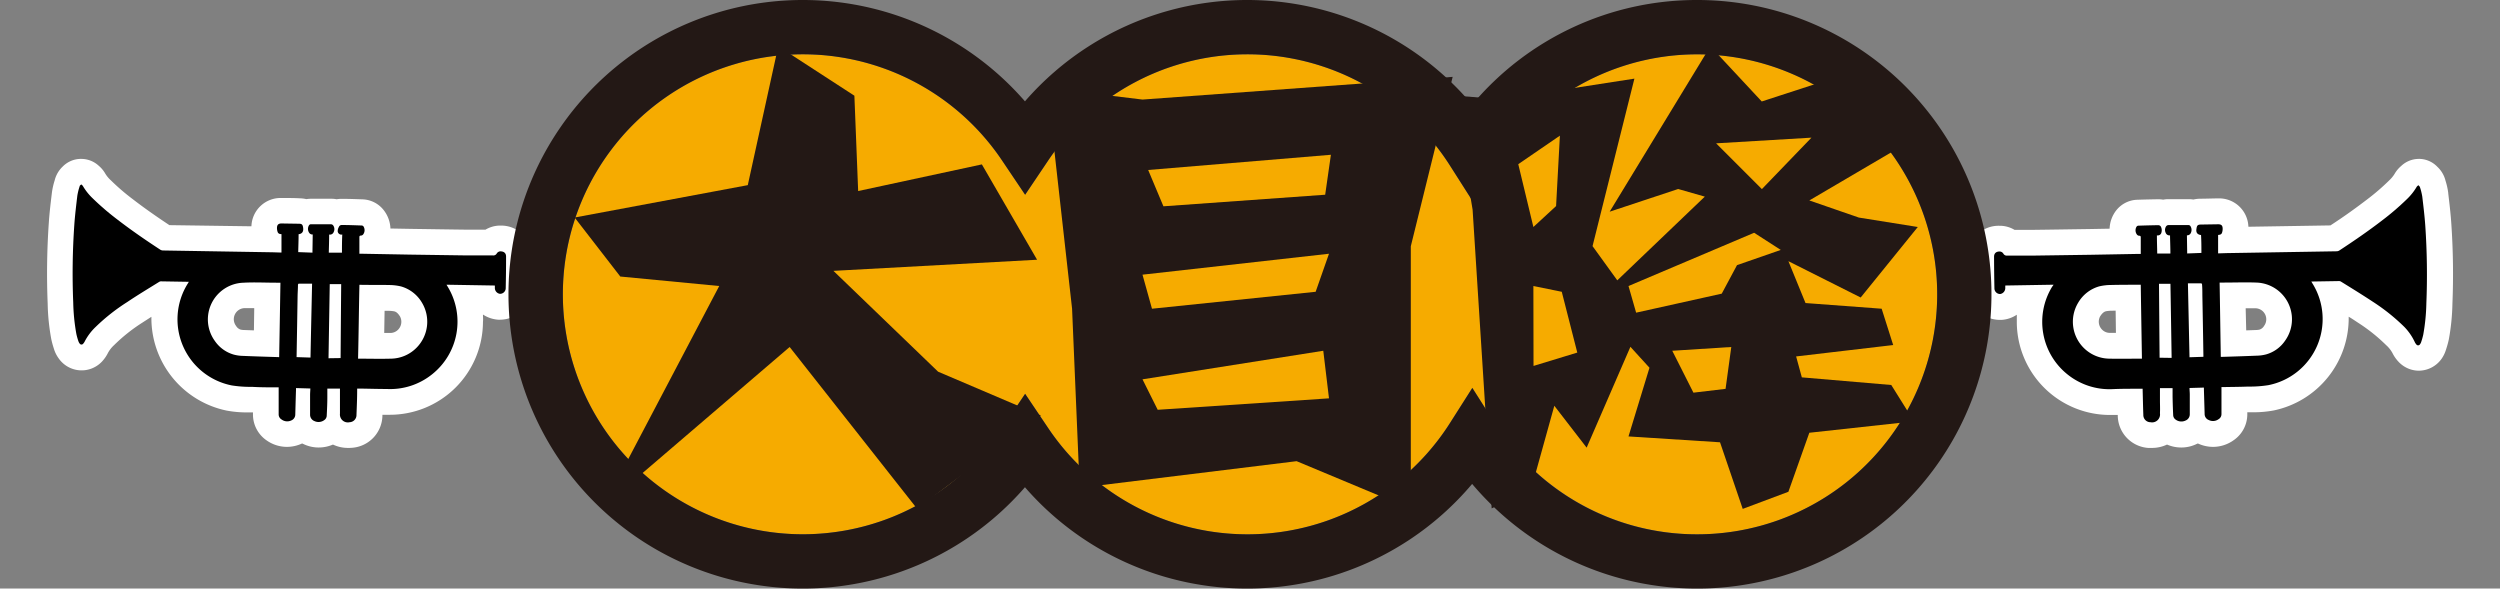 <svg id="圖層_1" data-name="圖層 1" xmlns="http://www.w3.org/2000/svg" viewBox="0 0 550.66 129.64"><rect x="0" y="0" width="550.66" height="129.64" fill="#808080" stroke="none"/><defs><style>.cls-1{fill:#fff;}.cls-2{fill:#f6ab00;}.cls-3{fill:#231815;}</style></defs><title>logo_w_01</title><path class="cls-1" d="M474,98.66a8.32,8.32,0,0,1-.85,0,7.22,7.22,0,0,1-6.68-7,2.17,2.17,0,0,1,0-.26l-.84,0H465a20.53,20.53,0,0,1-20.77-20.44c0-.55,0-1.1,0-1.64a6.79,6.79,0,0,1-3.38,1.14h-.38a6.94,6.94,0,0,1-6.88-6.77c-.05-2.56-.08-4.89-.08-7.12a6.71,6.71,0,0,1,6.88-6.84h.29a6.37,6.37,0,0,1,3.05.9h.63l3.4,0c4.18-.05,8.35-.12,12.53-.18l4.38-.08a6.94,6.94,0,0,1,1.49-4.07,6.14,6.14,0,0,1,4.57-2.3c1.5-.05,3-.08,4.52-.11h.12a6.71,6.71,0,0,1,1.1.09,6,6,0,0,1,1-.11c1.54,0,3.1,0,4.65,0a6.24,6.24,0,0,1,1,.08,7.15,7.15,0,0,1,1.49-.18c1.3,0,2.61-.06,3.92-.07a6.46,6.46,0,0,1,6.71,6.24h.33l17.74-.29c3.08-2,5.64-3.86,8-5.66a49.47,49.47,0,0,0,4.9-4.21,7.21,7.21,0,0,0,1.2-1.43,6.71,6.71,0,0,1,1.47-1.78A5.69,5.69,0,0,1,532.76,35H533a5.64,5.64,0,0,1,3.88,1.76,6.2,6.2,0,0,1,1.71,2.79l.08.29a15.11,15.11,0,0,1,.59,2.65l0,.1c.25,2.13.52,4.33.67,6.58a162.18,162.18,0,0,1,.25,17.74,48.34,48.34,0,0,1-.79,7.84,20.13,20.13,0,0,1-.54,2l-.08.25a7.16,7.16,0,0,1-1,2.06,6.21,6.21,0,0,1-5,2.59,6.15,6.15,0,0,1-4.49-2,7.81,7.81,0,0,1-1.33-1.93A6.57,6.57,0,0,0,525.56,76a37.81,37.81,0,0,0-6-4.81c-.74-.48-1.48-1-2.23-1.43a20.75,20.75,0,0,1-16.52,20.65,24.09,24.09,0,0,1-4.5.4c-.31,0-.62,0-.92,0H495c0,.12,0,.25,0,.38A6.92,6.92,0,0,1,491.94,97a7.82,7.82,0,0,1-4.48,1.43,7.91,7.91,0,0,1-3.32-.74l-.07,0-.18.08a7.72,7.72,0,0,1-3.43.8,7.91,7.91,0,0,1-3.14-.65A7.69,7.69,0,0,1,474,98.66Zm-8.82-30.22a7.33,7.33,0,0,0-1.32.12c-.21.06-.68.18-1.29,1.15a2.47,2.47,0,0,0,.39,2.84,2.38,2.38,0,0,0,1.77.77l1.33,0L466,68.42Zm29.58,4.33,2.17-.08a3.53,3.53,0,0,0,.76-.09,1.79,1.79,0,0,0,1-.81,2.43,2.43,0,0,0-1.9-3.89q-.89,0-1.77,0h-.38Z"/><path d="M452.34,62.71l-10.65.18c0,.14,0,.34,0,.55a1.32,1.32,0,0,1-1.12,1.32,1.25,1.25,0,0,1-1.27-1.21q-.07-3.51-.08-7c0-.79.5-1.18,1.29-1.15a1,1,0,0,1,.79.52.86.86,0,0,0,.84.38c1.91,0,3.82,0,5.73,0l12.55-.18,10.44-.19.67,0c0-.6,0-1.19,0-1.78s0-1.23,0-1.84c0-.25-.05-.39-.35-.38a.73.73,0,0,1-.43-.19,1.55,1.55,0,0,1-.13-1.83.53.53,0,0,1,.35-.2c1.48-.05,3-.09,4.45-.11A.66.66,0,0,1,476,50a1.74,1.74,0,0,1,.09,1.19.83.83,0,0,1-1,.65c0,1.35.05,2.68.07,4l2.9,0c0-1.3-.06-2.62-.08-4h0a.87.87,0,0,1-.95-.55,1.44,1.44,0,0,1,.11-1.47.67.67,0,0,1,.44-.24c1.52,0,3,0,4.54,0a.5.5,0,0,1,.34.21,1.53,1.53,0,0,1,.05,1.62.86.86,0,0,1-.81.42l.06,4,3.13-.12c0-1.24,0-2.56-.08-3.94.05,0,0,0,0,0-.83-.1-1.17-.57-1-1.43.09-.68.27-.86.94-.88l3.82-.06c.7,0,1,.25,1,1a2.54,2.54,0,0,1-.14.86c-.14.43-.54.46-.86.49,0,1.35,0,2.68,0,4.06l1.9-.06,24.18-.4a1.19,1.19,0,0,0,.61-.17c3.22-2.11,6.4-4.29,9.45-6.64a57.71,57.71,0,0,0,5.44-4.67,12.46,12.46,0,0,0,2.15-2.7c.08-.15.25-.25.37-.38.13.14.31.27.36.44a13.6,13.6,0,0,1,.51,2.07c.25,2.12.51,4.25.66,6.38a157.7,157.7,0,0,1,.24,17.12,43.64,43.64,0,0,1-.69,6.94,16.24,16.24,0,0,1-.47,1.65,1.66,1.66,0,0,1-.25.45.47.47,0,0,1-.76.07,2.16,2.16,0,0,1-.37-.54A12.14,12.14,0,0,0,529.58,72a43.41,43.41,0,0,0-6.93-5.54c-2.32-1.53-4.7-3-7-4.42a.86.86,0,0,0-.4-.13l-6,.1-.15,0,.18.31a14.84,14.84,0,0,1-9.66,22.52,26.39,26.39,0,0,1-4.46.31c-1.85.07-3.71.08-5.56.11l-.29,0c0,.13,0,.24,0,.36l0,5.6a1.28,1.28,0,0,1-.62,1.1,2.09,2.09,0,0,1-2.19.19,1.41,1.41,0,0,1-.9-1.33c-.05-1.83-.11-3.66-.16-5.5,0-.11,0-.22,0-.31l-3.17.09c0,.43.06.94.06,1.44,0,1.44,0,2.88,0,4.31a1.47,1.47,0,0,1-.93,1.42,2.12,2.12,0,0,1-2.38-.37,1.27,1.27,0,0,1-.34-.72c-.07-1.37-.11-2.74-.14-4.11,0-.66,0-1.31,0-1.94l-2.78,0c0,.88,0,1.79,0,2.7s.05,1.88,0,2.83A1.75,1.75,0,0,1,473.67,93a1.57,1.57,0,0,1-1.57-1.61c-.07-1.79-.1-3.6-.15-5.4a3,3,0,0,1,0-.36h-1.37c-1.72,0-3.45,0-5.17.08a14.75,14.75,0,0,1-10-3.23A14.81,14.81,0,0,1,452,63.18C452.13,63,452.24,62.85,452.34,62.71Zm36.82,15.9h.14c2.61-.08,5.23-.16,7.84-.27a8.55,8.55,0,0,0,2-.28,7.49,7.49,0,0,0,4.17-3A8.09,8.09,0,0,0,497,62.24c-2.4-.09-4.81,0-7.21,0h-.89C489,67.75,489.07,73.16,489.16,78.61ZM471.53,62.72c-2.18,0-4.35,0-6.52.05a11.62,11.62,0,0,0-2.64.31,7.84,7.84,0,0,0-4.62,3.59A8.13,8.13,0,0,0,464.59,79c2.37.05,4.74,0,7.11,0l.09,0C471.7,73.51,471.61,68.09,471.53,62.72Zm13.8,15.87v-.27q-.1-6.63-.23-13.27c0-.8,0-1.6-.07-2.4,0-.09-.11-.24-.17-.24-1,0-1.92,0-2.94,0,.12,5.45.23,10.85.35,16.28Zm-7,.24c-.08-5.47-.17-10.9-.26-16.32l-2.52,0q.06,8.12.13,16.28Z"/><path class="cls-1" d="M76.69,98.66a7.66,7.66,0,0,1-3.35-.74,8,8,0,0,1-3.14.65,7.79,7.79,0,0,1-3.44-.8l-.17-.08-.07,0a7.94,7.94,0,0,1-3.32.74A7.77,7.77,0,0,1,58.72,97a6.92,6.92,0,0,1-3-5.78v-.38l-.37,0-.92,0a24.09,24.09,0,0,1-4.5-.4A20.79,20.79,0,0,1,33.35,69.78l-2.22,1.43a37.36,37.36,0,0,0-6,4.81,6.58,6.58,0,0,0-1.33,1.68,8.09,8.09,0,0,1-1.33,1.93,6.15,6.15,0,0,1-9.5-.63,7,7,0,0,1-1.06-2.06l-.08-.26a20.13,20.13,0,0,1-.54-2,48,48,0,0,1-.79-7.84,162.11,162.11,0,0,1,.25-17.74c.15-2.27.42-4.49.68-6.64a15.85,15.85,0,0,1,.6-2.69l.08-.3a6.28,6.28,0,0,1,1.71-2.79A5.65,5.65,0,0,1,17.68,35h.22a5.7,5.7,0,0,1,3.86,1.52,6.58,6.58,0,0,1,1.46,1.77,6.56,6.56,0,0,0,1.2,1.43,47.82,47.82,0,0,0,4.89,4.2c2.36,1.82,4.93,3.63,8,5.67L55,49.84h.38A6.44,6.44,0,0,1,62,43.61c1.38,0,2.69,0,4,.07a7.14,7.14,0,0,1,1.48.18,6.22,6.22,0,0,1,1-.08c1.56,0,3.11,0,4.67,0a6.12,6.12,0,0,1,1,.11,6.5,6.5,0,0,1,1.09-.09h.12c1.51,0,3,.06,4.52.11a6.18,6.18,0,0,1,4.57,2.29A7,7,0,0,1,86,50.33l4.38.08c4.18.06,8.35.13,12.53.18l3.4,0h.62a6.37,6.37,0,0,1,3-.9h.3a6.71,6.71,0,0,1,6.88,6.83c0,2.19,0,4.53-.08,7.13a6.94,6.94,0,0,1-6.88,6.77h-.38a6.92,6.92,0,0,1-3.39-1.14c0,.54.06,1.09,0,1.64A20.53,20.53,0,0,1,85.67,91.36h-.6l-.84,0a2.44,2.44,0,0,1,0,.27,7.22,7.22,0,0,1-6.69,7A8.13,8.13,0,0,1,76.69,98.66Zm7.94-25.32,1.32,0a2.4,2.4,0,0,0,1.78-.77,2.47,2.47,0,0,0,.39-2.84c-.61-1-1.08-1.09-1.28-1.15a7.66,7.66,0,0,0-1.32-.12l-.81,0Zm-29-5.47q-.88,0-1.77,0A2.44,2.44,0,0,0,52,71.79a1.8,1.8,0,0,0,1,.81,3.53,3.53,0,0,0,.76.09l2.17.08L56,67.88Z"/><path d="M98.63,63.18a14.81,14.81,0,0,1-3.46,19.27,14.75,14.75,0,0,1-10,3.23c-1.73,0-3.45-.05-5.17-.08H78.67c0,.15,0,.26,0,.36,0,1.8-.08,3.61-.15,5.4A1.58,1.58,0,0,1,77,93a1.74,1.74,0,0,1-2.12-1.87c0-1,0-1.89,0-2.83s0-1.82,0-2.7l-2.78,0c0,.63,0,1.28,0,1.94,0,1.37-.07,2.74-.14,4.11a1.27,1.27,0,0,1-.34.72,2.12,2.12,0,0,1-2.38.37,1.49,1.49,0,0,1-.94-1.42c0-1.43,0-2.87,0-4.31,0-.5.05-1,.06-1.44l-3.16-.09c0,.09,0,.2,0,.31-.06,1.84-.11,3.67-.16,5.5a1.4,1.4,0,0,1-.91,1.33A2.07,2.07,0,0,1,62,92.38a1.28,1.28,0,0,1-.62-1.1l0-5.6c0-.12,0-.23,0-.36l-.29,0c-1.85,0-3.71,0-5.56-.11a26.39,26.39,0,0,1-4.46-.31,14.84,14.84,0,0,1-9.66-22.52l.18-.31-.15,0-6-.1a.86.86,0,0,0-.4.13c-2.35,1.46-4.73,2.89-7,4.42A43,43,0,0,0,21.08,72a12.14,12.14,0,0,0-2.41,3.19,2.16,2.16,0,0,1-.37.54.47.47,0,0,1-.76-.07,1.66,1.66,0,0,1-.25-.45,14,14,0,0,1-.47-1.65,43.64,43.64,0,0,1-.69-6.94,155.21,155.21,0,0,1,.24-17.12c.15-2.13.41-4.26.66-6.38a13.6,13.6,0,0,1,.51-2.07c0-.17.23-.3.35-.44.13.13.3.23.38.38a12.46,12.46,0,0,0,2.15,2.7,57.71,57.71,0,0,0,5.44,4.67c3.05,2.35,6.22,4.53,9.45,6.64a1.17,1.17,0,0,0,.61.17l24.18.4,1.9.06c0-1.38,0-2.71,0-4.06-.31,0-.71-.06-.85-.49a2.54,2.54,0,0,1-.14-.86c0-.71.32-1,1-1l3.82.06c.67,0,.85.2.94.88.12.86-.22,1.33-1,1.43h0c0,1.38-.06,2.7-.08,3.94l3.13.12.06-4a.86.86,0,0,1-.81-.42,1.53,1.53,0,0,1,0-1.62.5.5,0,0,1,.33-.21c1.52,0,3,0,4.54,0a.63.63,0,0,1,.44.24,1.41,1.41,0,0,1,.12,1.47.87.87,0,0,1-1,.55s0,0,0,0c0,1.37-.05,2.69-.08,4l2.9,0c0-1.31,0-2.64.07-4a.82.82,0,0,1-1-.65A1.74,1.74,0,0,1,74.64,50a.66.66,0,0,1,.63-.44c1.48,0,3,.06,4.44.11a.53.53,0,0,1,.35.2,1.55,1.55,0,0,1-.12,1.83.73.73,0,0,1-.44.19c-.29,0-.34.13-.34.38,0,.61,0,1.23,0,1.84s0,1.18,0,1.78l.67,0,10.44.19,12.55.18c1.91,0,3.82,0,5.73,0a.86.86,0,0,0,.84-.38,1,1,0,0,1,.79-.52c.79,0,1.29.36,1.29,1.15q0,3.51-.08,7a1.25,1.25,0,0,1-1.27,1.21A1.3,1.3,0,0,1,109,63.44c0-.21,0-.41,0-.55l-10.65-.18C98.42,62.85,98.53,63,98.63,63.18Zm-36.86-.91h-.89c-2.41,0-4.81-.13-7.21,0a8.09,8.09,0,0,0-6.34,12.84,7.55,7.55,0,0,0,4.18,3,8.55,8.55,0,0,0,2,.28c2.61.11,5.22.19,7.84.27h.14C61.59,73.16,61.68,67.75,61.77,62.27ZM78.87,79,79,79c2.37,0,4.74.07,7.11,0a8.05,8.05,0,0,0,5.61-2.38,8.14,8.14,0,0,0,1.23-9.94,7.84,7.84,0,0,0-4.62-3.59,11.62,11.62,0,0,0-2.64-.31c-2.17-.05-4.34,0-6.52-.05C79.05,68.09,79,73.51,78.87,79Zm-10.48-.24c.11-5.43.23-10.83.35-16.28-1,0-2,0-2.94,0-.06,0-.16.15-.17.24,0,.8-.06,1.6-.08,2.4q-.1,6.63-.22,13.27a2.36,2.36,0,0,0,0,.27Zm6.63.11q.06-8.17.13-16.28l-2.52,0c-.09,5.42-.18,10.85-.27,16.32Z"/><path class="cls-2" d="M426.7,64.82A52.86,52.86,0,0,1,329.3,93.3l-5-7.86-5,7.86a52.85,52.85,0,0,1-88.5.87l-5-7.43-5,7.43a52.86,52.86,0,1,1,0-58.7l5,7.43,5-7.43a52.86,52.86,0,0,1,88.5.88l5,7.85,5-7.85a52.86,52.86,0,0,1,97.4,28.47Z"/><path class="cls-3" d="M373.82,0a64.55,64.55,0,0,0-49.56,23.05,64.81,64.81,0,0,0-98.5-.73,64.82,64.82,0,1,0,0,85,64.81,64.81,0,0,0,98.5-.73A64.82,64.82,0,1,0,373.82,0Zm0,117.69A52.66,52.66,0,0,1,329.3,93.3l-5-7.86-5,7.86a52.85,52.85,0,0,1-88.5.87l-5-7.43-5,7.43a52.86,52.86,0,1,1,0-58.7l5,7.43,5-7.43a52.86,52.86,0,0,1,88.5.88l5,7.85,5-7.85a52.86,52.86,0,1,1,44.52,81.34Z"/><path class="cls-3" d="M183.57,59.66l23.06,22.21,22.63,9.65L202,112.05,173.93,76.43l-41.08,35.2L158.42,63l-21.79-2.09-10.06-13,38.14-7.13,6.71-30.59,16.77,10.89.83,21,27.25-5.87,12.16,21Z"/><path class="cls-3" d="M251.65,21.93l68.32-5-9.22,37.31v57.84L285.6,101.58l-47.79,5.86L236.14,68l-5.45-48.62Zm38.14,42.34,2.94-8.38L251.65,60.5,253.74,68ZM255,90.26l37.73-2.52-1.26-10.48-39.82,6.29Zm36.89-47.37,1.26-8.8L252.9,37.44l3.36,8Z"/><path class="cls-3" d="M422.42,50,409.84,65.53l-15.92-8,3.77,9.22L414.46,68,417,76l-21.38,2.51,1.26,4.61,19.7,1.68,5,8-23.05,2.52-4.61,13-10.06,3.77-5-14.67L358.7,96.13,363.32,81l-4.2-4.61-9.64,22.21-7.12-9.22-5,18-8.8,4.61-4.2-65.81-4.19-25.15,10.48.84L360,17.32l-9.22,36.89,5.45,7.54,19.28-18.44-5.87-1.68-15.09,5L376.73,10.2l11.32,12.15,16.76-5.45,13,15.93L398.53,44.15l10.9,3.77Zm-88-13.84L337.75,50l5-4.61.84-15.51Zm3.36,44.44,9.64-2.94L344,64.27,337.75,63ZM382.6,58.4l9.64-3.35-5.87-3.78L358.7,63l1.68,5.87,18.86-4.19Zm-2.52,27.25,1.26-9.22-13,.83L373,86.49Zm8-44L399,30.32l-21,1.25Z"/></svg>